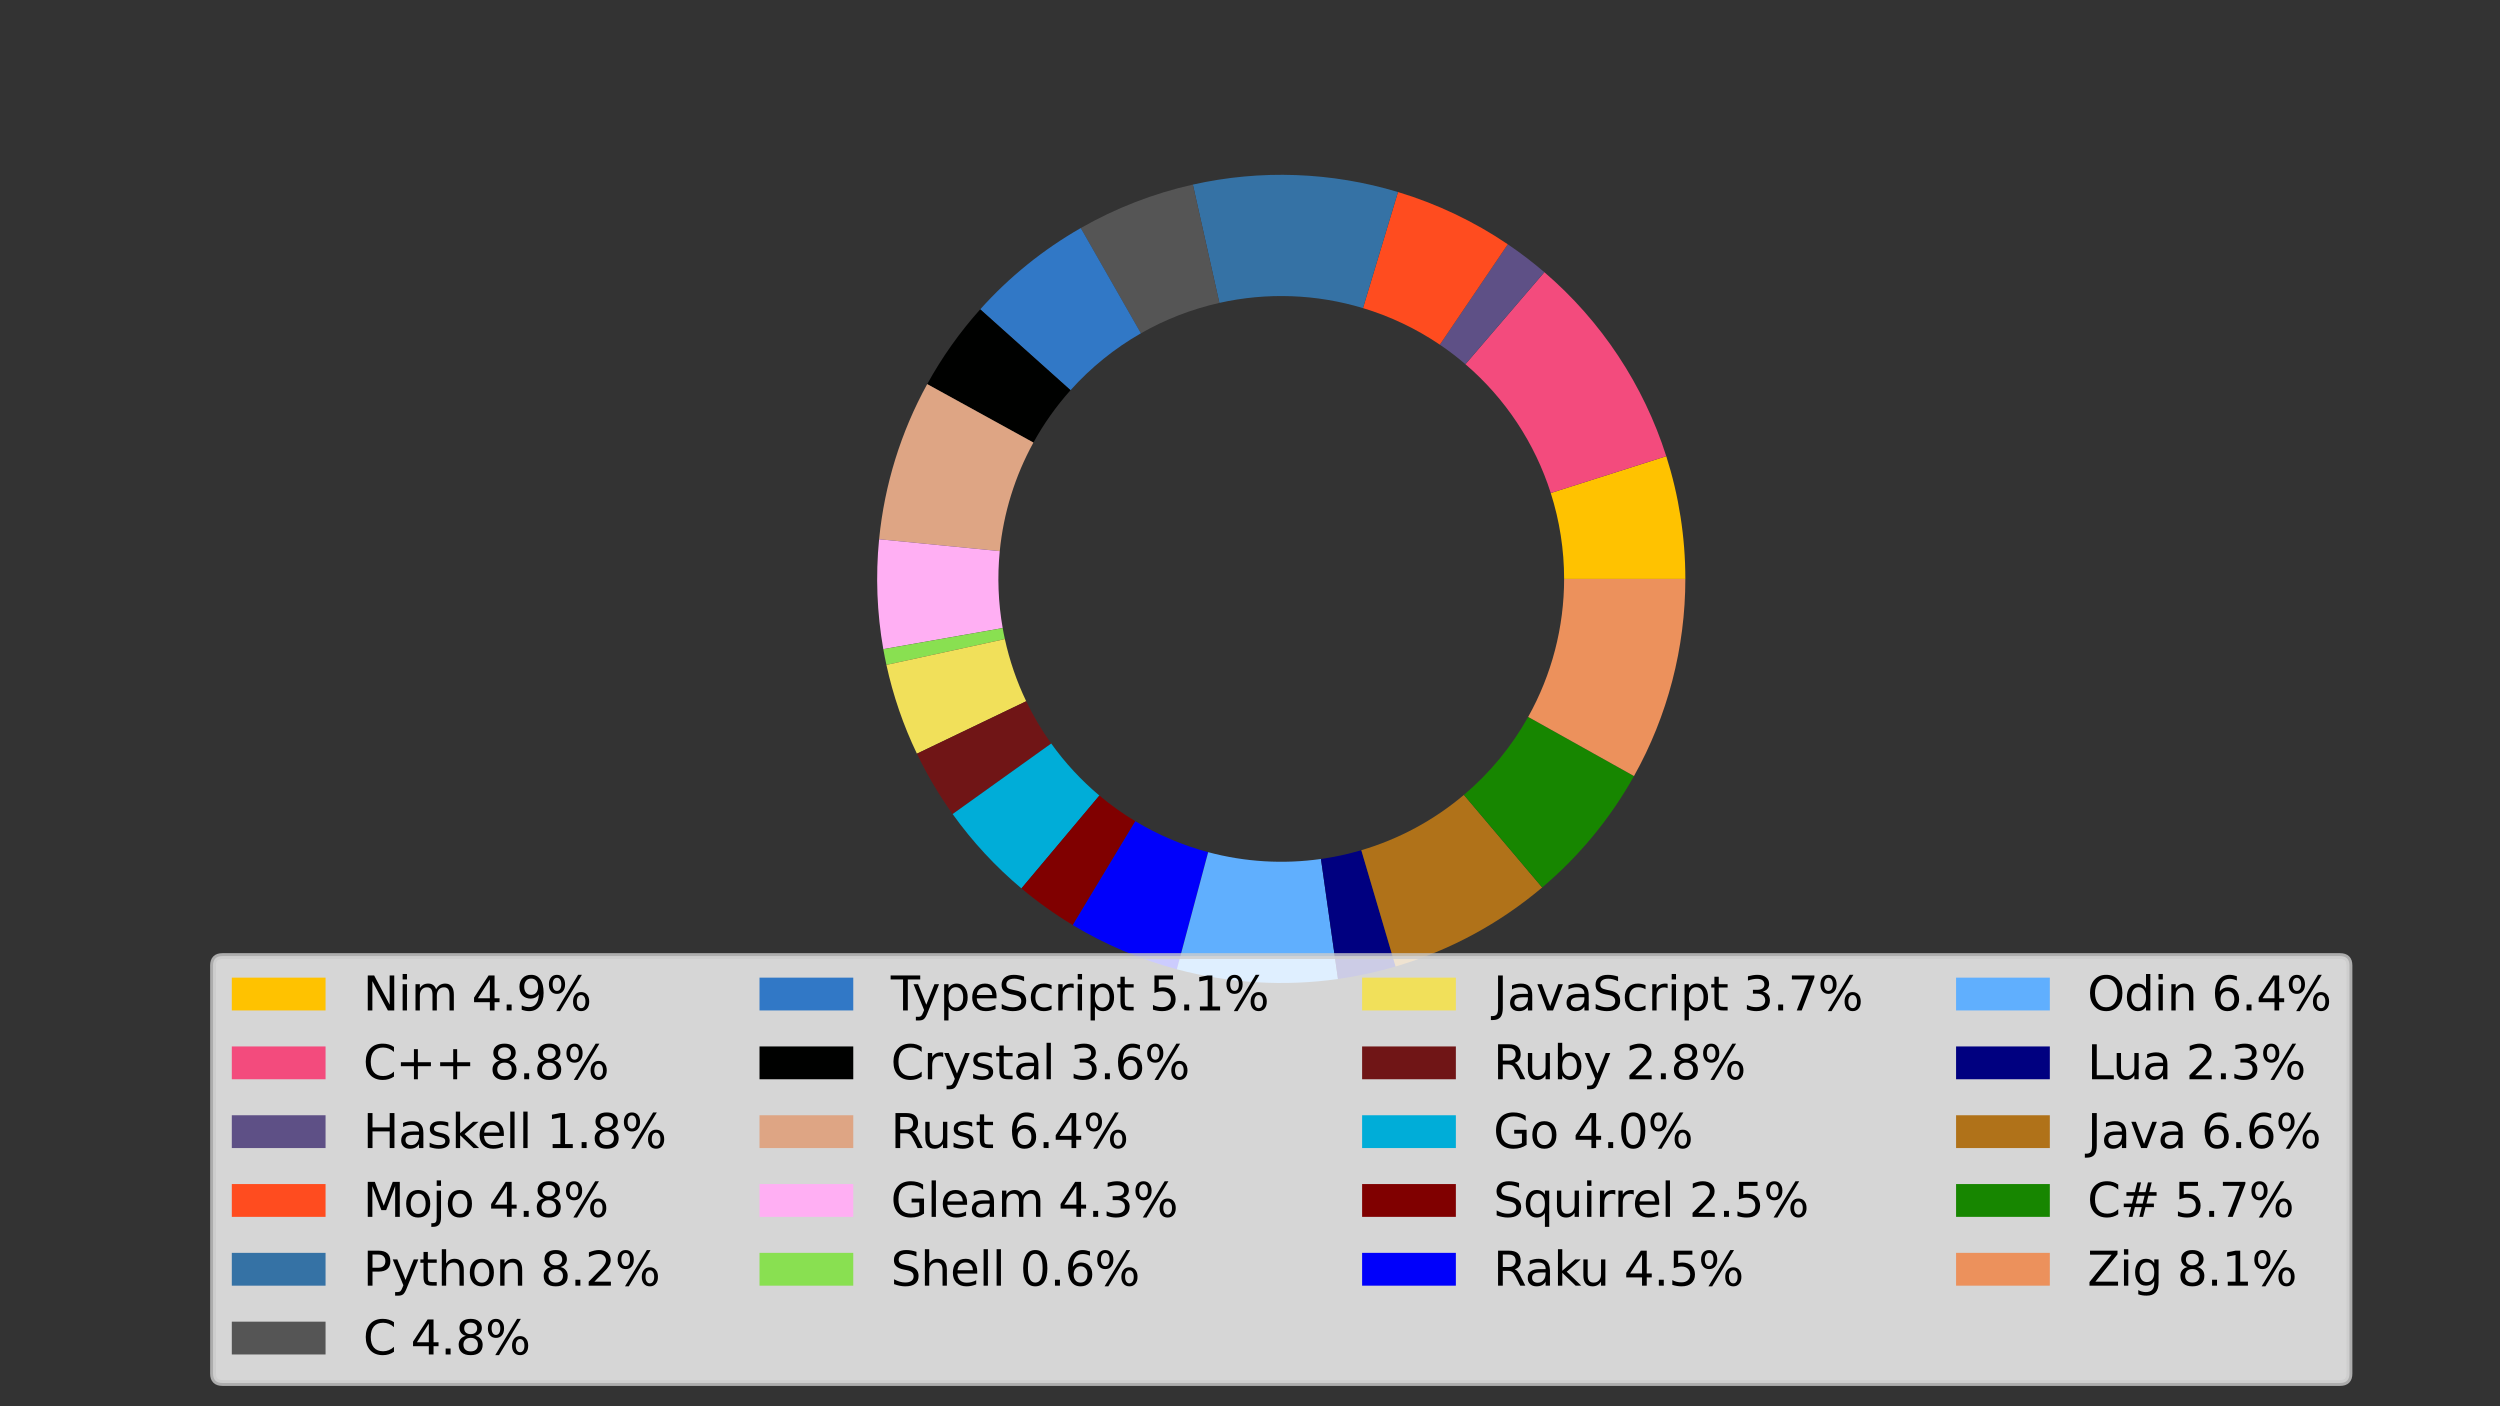 <?xml version="1.0" encoding="utf-8" standalone="no"?>
<!DOCTYPE svg PUBLIC "-//W3C//DTD SVG 1.1//EN"
  "http://www.w3.org/Graphics/SVG/1.1/DTD/svg11.dtd">
<svg xmlns:xlink="http://www.w3.org/1999/xlink" width="426.667pt" height="240pt" viewBox="0 0 426.667 240" xmlns="http://www.w3.org/2000/svg" version="1.1">
 <rect x="0" y="0" width="426.667" height="240" fill="#333333" stroke="none"/>
 <defs>
  <style type="text/css">*{stroke-linejoin: round; stroke-linecap: butt}</style>
 </defs>
 <g id="figure_1">
  <g id="patch_1">
   <path d="M 0 240 
L 426.667 240 
L 426.667 0 
L 0 0 
L 0 240 
z
" style="fill: none"/>
  </g>
  <g id="axes_1">
   <g id="patch_2">
    <path d="M 266.943 98.8 
C 266.943 96.316 266.751 93.836 266.369 91.382 
C 265.988 88.928 265.417 86.507 264.663 84.141 
L 284.376 77.858 
C 285.453 81.239 286.268 84.697 286.813 88.203 
C 287.358 91.709 287.632 95.252 287.632 98.8 
z
" clip-path="url(#p89ae1b35b5)" style="fill: #ffc200"/>
   </g>
   <g id="patch_3">
    <path d="M 264.663 84.141 
C 263.309 79.893 261.373 75.853 258.911 72.136 
C 256.448 68.419 253.483 65.062 250.099 62.159 
L 263.57 46.455 
C 268.404 50.602 272.64 55.399 276.158 60.709 
C 279.676 66.018 282.442 71.79 284.376 77.858 
z
" clip-path="url(#p89ae1b35b5)" style="fill: #f34b7d"/>
   </g>
   <g id="patch_4">
    <path d="M 250.099 62.159 
C 249.403 61.562 248.69 60.985 247.962 60.429 
C 247.233 59.872 246.489 59.337 245.73 58.823 
L 257.328 41.69 
C 258.412 42.424 259.476 43.189 260.517 43.984 
C 261.558 44.778 262.576 45.603 263.57 46.455 
z
" clip-path="url(#p89ae1b35b5)" style="fill: #5e5086"/>
   </g>
   <g id="patch_5">
    <path d="M 245.73 58.823 
C 243.716 57.46 241.603 56.251 239.408 55.207 
C 237.212 54.162 234.941 53.285 232.614 52.583 
L 238.591 32.775 
C 241.916 33.779 245.16 35.032 248.297 36.524 
C 251.433 38.016 254.452 39.743 257.328 41.69 
z
" clip-path="url(#p89ae1b35b5)" style="fill: #ff4c1f"/>
   </g>
   <g id="patch_6">
    <path d="M 232.614 52.583 
C 228.652 51.387 224.553 50.706 220.418 50.556 
C 216.283 50.406 212.146 50.788 208.108 51.693 
L 203.583 31.504 
C 209.351 30.211 215.262 29.665 221.169 29.88 
C 227.076 30.094 232.932 31.067 238.591 32.775 
z
" clip-path="url(#p89ae1b35b5)" style="fill: #3572a5"/>
   </g>
   <g id="patch_7">
    <path d="M 208.108 51.693 
C 205.762 52.219 203.459 52.919 201.217 53.788 
C 198.976 54.657 196.803 55.692 194.715 56.885 
L 184.45 38.921 
C 187.432 37.217 190.537 35.738 193.739 34.497 
C 196.941 33.256 200.232 32.255 203.583 31.504 
z
" clip-path="url(#p89ae1b35b5)" style="fill: #555555"/>
   </g>
   <g id="patch_8">
    <path d="M 194.715 56.885 
C 192.469 58.168 190.33 59.63 188.318 61.256 
C 186.306 62.883 184.429 64.668 182.703 66.595 
L 167.29 52.793 
C 169.755 50.04 172.438 47.489 175.312 45.166 
C 178.186 42.843 181.242 40.755 184.45 38.921 
z
" clip-path="url(#p89ae1b35b5)" style="fill: #3178c6"/>
   </g>
   <g id="patch_9">
    <path d="M 182.703 66.595 
C 181.483 67.958 180.341 69.389 179.283 70.881 
C 178.225 72.374 177.253 73.925 176.371 75.528 
L 158.244 65.554 
C 159.504 63.264 160.893 61.048 162.404 58.916 
C 163.915 56.784 165.546 54.74 167.29 52.793 
z
" clip-path="url(#p89ae1b35b5)" style="fill: #000100"/>
   </g>
   <g id="patch_10">
    <path d="M 176.371 75.528 
C 174.8 78.383 173.522 81.39 172.556 84.503 
C 171.591 87.616 170.944 90.818 170.624 94.062 
L 150.034 92.031 
C 150.491 87.398 151.416 82.822 152.795 78.375 
C 154.174 73.929 155.999 69.633 158.244 65.554 
z
" clip-path="url(#p89ae1b35b5)" style="fill: #dea584"/>
   </g>
   <g id="patch_11">
    <path d="M 170.624 94.062 
C 170.408 96.249 170.342 98.448 170.426 100.644 
C 170.51 102.84 170.744 105.027 171.126 107.192 
L 150.751 110.788 
C 150.205 107.696 149.871 104.571 149.751 101.434 
C 149.632 98.297 149.726 95.155 150.034 92.031 
z
" clip-path="url(#p89ae1b35b5)" style="fill: #ffaff3"/>
   </g>
   <g id="patch_12">
    <path d="M 171.126 107.192 
C 171.181 107.506 171.24 107.82 171.301 108.133 
C 171.363 108.446 171.428 108.758 171.496 109.07 
L 151.28 113.472 
C 151.183 113.026 151.09 112.58 151.002 112.132 
C 150.914 111.685 150.83 111.237 150.751 110.788 
z
" clip-path="url(#p89ae1b35b5)" style="fill: #89e051"/>
   </g>
   <g id="patch_13">
    <path d="M 171.496 109.07 
C 171.895 110.902 172.4 112.709 173.009 114.481 
C 173.618 116.254 174.329 117.99 175.14 119.68 
L 156.486 128.629 
C 155.328 126.215 154.311 123.735 153.441 121.202 
C 152.571 118.669 151.85 116.088 151.28 113.472 
z
" clip-path="url(#p89ae1b35b5)" style="fill: #f1e05a"/>
   </g>
   <g id="patch_14">
    <path d="M 175.14 119.68 
C 175.745 120.942 176.405 122.176 177.117 123.38 
C 177.829 124.584 178.593 125.756 179.407 126.893 
L 162.581 138.933 
C 161.419 137.308 160.327 135.634 159.31 133.914 
C 158.292 132.194 157.35 130.431 156.486 128.629 
z
" clip-path="url(#p89ae1b35b5)" style="fill: #701516"/>
   </g>
   <g id="patch_15">
    <path d="M 179.407 126.893 
C 180.584 128.539 181.864 130.108 183.238 131.593 
C 184.612 133.077 186.078 134.474 187.627 135.775 
L 174.325 151.621 
C 172.112 149.763 170.017 147.767 168.054 145.647 
C 166.091 143.526 164.263 141.284 162.581 138.933 
z
" clip-path="url(#p89ae1b35b5)" style="fill: #00add8"/>
   </g>
   <g id="patch_16">
    <path d="M 187.627 135.775 
C 188.591 136.583 189.585 137.354 190.609 138.085 
C 191.632 138.816 192.684 139.507 193.761 140.155 
L 183.087 157.879 
C 181.548 156.952 180.046 155.965 178.584 154.921 
C 177.122 153.877 175.701 152.776 174.325 151.621 
z
" clip-path="url(#p89ae1b35b5)" style="fill: #800000"/>
   </g>
   <g id="patch_17">
    <path d="M 193.761 140.155 
C 195.697 141.321 197.713 142.35 199.793 143.233 
C 201.873 144.117 204.013 144.854 206.196 145.437 
L 200.851 165.425 
C 197.732 164.591 194.676 163.539 191.704 162.276 
C 188.732 161.014 185.853 159.545 183.087 157.879 
z
" clip-path="url(#p89ae1b35b5)" style="fill: #0000fb"/>
   </g>
   <g id="patch_18">
    <path d="M 206.196 145.437 
C 209.324 146.274 212.529 146.793 215.761 146.988 
C 218.993 147.183 222.237 147.052 225.443 146.598 
L 228.348 167.083 
C 223.767 167.732 219.133 167.919 214.516 167.64 
C 209.898 167.362 205.32 166.62 200.851 165.425 
z
" clip-path="url(#p89ae1b35b5)" style="fill: #60affe"/>
   </g>
   <g id="patch_19">
    <path d="M 225.443 146.598 
C 226.607 146.433 227.764 146.225 228.913 145.976 
C 230.061 145.727 231.201 145.435 232.328 145.103 
L 238.183 164.947 
C 236.572 165.422 234.945 165.838 233.304 166.194 
C 231.663 166.551 230.01 166.847 228.348 167.083 
z
" clip-path="url(#p89ae1b35b5)" style="fill: #000080"/>
   </g>
   <g id="patch_20">
    <path d="M 232.328 145.103 
C 235.534 144.157 238.633 142.881 241.575 141.294 
C 244.517 139.708 247.286 137.821 249.839 135.663 
L 263.198 151.461 
C 259.552 154.544 255.596 157.241 251.392 159.506 
C 247.189 161.772 242.762 163.595 238.183 164.947 
z
" clip-path="url(#p89ae1b35b5)" style="fill: #b07219"/>
   </g>
   <g id="patch_21">
    <path d="M 249.839 135.663 
C 252.047 133.795 254.083 131.733 255.922 129.501 
C 257.762 127.27 259.396 124.877 260.807 122.352 
L 278.868 132.446 
C 276.852 136.053 274.516 139.471 271.889 142.659 
C 269.261 145.848 266.353 148.793 263.198 151.461 
z
" clip-path="url(#p89ae1b35b5)" style="fill: #178600"/>
   </g>
   <g id="patch_22">
    <path d="M 260.807 122.352 
C 262.811 118.768 264.349 114.943 265.384 110.969 
C 266.419 106.996 266.943 102.906 266.943 98.8 
L 287.632 98.8 
C 287.632 104.666 286.884 110.508 285.405 116.184 
C 283.926 121.861 281.73 127.326 278.868 132.446 
z
" clip-path="url(#p89ae1b35b5)" style="fill: #ec915c"/>
   </g>
  </g>
  <g id="axes_2">
   <g id="legend_1">
    <g id="patch_23">
     <path d="M 37.962 236.028 
L 399.372 236.028 
Q 400.972 236.028 400.972 234.428 
L 400.972 164.773 
Q 400.972 163.173 399.372 163.173 
L 37.962 163.173 
Q 36.362 163.173 36.362 164.773 
L 36.362 234.428 
Q 36.362 236.028 37.962 236.028 
z
" style="fill: #ffffff; opacity: 0.8; stroke: #cccccc; stroke-linejoin: miter"/>
    </g>
    <g id="patch_24">
     <path d="M 39.562 172.451 
L 55.562 172.451 
L 55.562 166.851 
L 39.562 166.851 
z
" style="fill: #ffc200"/>
    </g>
    <g id="text_1">
     <!-- Nim 4.9% -->
     <g transform="translate(61.962 172.451) scale(0.08 -0.08)">
      <defs>
       <path id="DejaVuSans-4e" d="M 628 4666 
L 1478 4666 
L 3547 763 
L 3547 4666 
L 4159 4666 
L 4159 0 
L 3309 0 
L 1241 3903 
L 1241 0 
L 628 0 
L 628 4666 
z
" transform="scale(0.016)"/>
       <path id="DejaVuSans-69" d="M 603 3500 
L 1178 3500 
L 1178 0 
L 603 0 
L 603 3500 
z
M 603 4863 
L 1178 4863 
L 1178 4134 
L 603 4134 
L 603 4863 
z
" transform="scale(0.016)"/>
       <path id="DejaVuSans-6d" d="M 3328 2828 
Q 3544 3216 3844 3400 
Q 4144 3584 4550 3584 
Q 5097 3584 5394 3201 
Q 5691 2819 5691 2113 
L 5691 0 
L 5113 0 
L 5113 2094 
Q 5113 2597 4934 2840 
Q 4756 3084 4391 3084 
Q 3944 3084 3684 2787 
Q 3425 2491 3425 1978 
L 3425 0 
L 2847 0 
L 2847 2094 
Q 2847 2600 2669 2842 
Q 2491 3084 2119 3084 
Q 1678 3084 1418 2786 
Q 1159 2488 1159 1978 
L 1159 0 
L 581 0 
L 581 3500 
L 1159 3500 
L 1159 2956 
Q 1356 3278 1631 3431 
Q 1906 3584 2284 3584 
Q 2666 3584 2933 3390 
Q 3200 3197 3328 2828 
z
" transform="scale(0.016)"/>
       <path id="DejaVuSans-20" transform="scale(0.016)"/>
       <path id="DejaVuSans-34" d="M 2419 4116 
L 825 1625 
L 2419 1625 
L 2419 4116 
z
M 2253 4666 
L 3047 4666 
L 3047 1625 
L 3713 1625 
L 3713 1100 
L 3047 1100 
L 3047 0 
L 2419 0 
L 2419 1100 
L 313 1100 
L 313 1709 
L 2253 4666 
z
" transform="scale(0.016)"/>
       <path id="DejaVuSans-2e" d="M 684 794 
L 1344 794 
L 1344 0 
L 684 0 
L 684 794 
z
" transform="scale(0.016)"/>
       <path id="DejaVuSans-39" d="M 703 97 
L 703 672 
Q 941 559 1184 500 
Q 1428 441 1663 441 
Q 2288 441 2617 861 
Q 2947 1281 2994 2138 
Q 2813 1869 2534 1725 
Q 2256 1581 1919 1581 
Q 1219 1581 811 2004 
Q 403 2428 403 3163 
Q 403 3881 828 4315 
Q 1253 4750 1959 4750 
Q 2769 4750 3195 4129 
Q 3622 3509 3622 2328 
Q 3622 1225 3098 567 
Q 2575 -91 1691 -91 
Q 1453 -91 1209 -44 
Q 966 3 703 97 
z
M 1959 2075 
Q 2384 2075 2632 2365 
Q 2881 2656 2881 3163 
Q 2881 3666 2632 3958 
Q 2384 4250 1959 4250 
Q 1534 4250 1286 3958 
Q 1038 3666 1038 3163 
Q 1038 2656 1286 2365 
Q 1534 2075 1959 2075 
z
" transform="scale(0.016)"/>
       <path id="DejaVuSans-25" d="M 4653 2053 
Q 4381 2053 4226 1822 
Q 4072 1591 4072 1178 
Q 4072 772 4226 539 
Q 4381 306 4653 306 
Q 4919 306 5073 539 
Q 5228 772 5228 1178 
Q 5228 1588 5073 1820 
Q 4919 2053 4653 2053 
z
M 4653 2450 
Q 5147 2450 5437 2106 
Q 5728 1763 5728 1178 
Q 5728 594 5436 251 
Q 5144 -91 4653 -91 
Q 4153 -91 3862 251 
Q 3572 594 3572 1178 
Q 3572 1766 3864 2108 
Q 4156 2450 4653 2450 
z
M 1428 4353 
Q 1159 4353 1004 4120 
Q 850 3888 850 3481 
Q 850 3069 1003 2837 
Q 1156 2606 1428 2606 
Q 1700 2606 1854 2837 
Q 2009 3069 2009 3481 
Q 2009 3884 1853 4118 
Q 1697 4353 1428 4353 
z
M 4250 4750 
L 4750 4750 
L 1831 -91 
L 1331 -91 
L 4250 4750 
z
M 1428 4750 
Q 1922 4750 2215 4408 
Q 2509 4066 2509 3481 
Q 2509 2891 2217 2550 
Q 1925 2209 1428 2209 
Q 931 2209 642 2551 
Q 353 2894 353 3481 
Q 353 4063 643 4406 
Q 934 4750 1428 4750 
z
" transform="scale(0.016)"/>
      </defs>
      <use xlink:href="#DejaVuSans-4e"/>
      <use xlink:href="#DejaVuSans-69" transform="translate(74.805 0)"/>
      <use xlink:href="#DejaVuSans-6d" transform="translate(102.588 0)"/>
      <use xlink:href="#DejaVuSans-20" transform="translate(200 0)"/>
      <use xlink:href="#DejaVuSans-34" transform="translate(231.787 0)"/>
      <use xlink:href="#DejaVuSans-2e" transform="translate(295.41 0)"/>
      <use xlink:href="#DejaVuSans-39" transform="translate(327.197 0)"/>
      <use xlink:href="#DejaVuSans-25" transform="translate(390.82 0)"/>
     </g>
    </g>
    <g id="patch_25">
     <path d="M 39.562 184.194 
L 55.562 184.194 
L 55.562 178.594 
L 39.562 178.594 
z
" style="fill: #f34b7d"/>
    </g>
    <g id="text_2">
     <!-- C++ 8.8% -->
     <g transform="translate(61.962 184.194) scale(0.08 -0.08)">
      <defs>
       <path id="DejaVuSans-43" d="M 4122 4306 
L 4122 3641 
Q 3803 3938 3442 4084 
Q 3081 4231 2675 4231 
Q 1875 4231 1450 3742 
Q 1025 3253 1025 2328 
Q 1025 1406 1450 917 
Q 1875 428 2675 428 
Q 3081 428 3442 575 
Q 3803 722 4122 1019 
L 4122 359 
Q 3791 134 3420 21 
Q 3050 -91 2638 -91 
Q 1578 -91 968 557 
Q 359 1206 359 2328 
Q 359 3453 968 4101 
Q 1578 4750 2638 4750 
Q 3056 4750 3426 4639 
Q 3797 4528 4122 4306 
z
" transform="scale(0.016)"/>
       <path id="DejaVuSans-2b" d="M 2944 4013 
L 2944 2272 
L 4684 2272 
L 4684 1741 
L 2944 1741 
L 2944 0 
L 2419 0 
L 2419 1741 
L 678 1741 
L 678 2272 
L 2419 2272 
L 2419 4013 
L 2944 4013 
z
" transform="scale(0.016)"/>
       <path id="DejaVuSans-38" d="M 2034 2216 
Q 1584 2216 1326 1975 
Q 1069 1734 1069 1313 
Q 1069 891 1326 650 
Q 1584 409 2034 409 
Q 2484 409 2743 651 
Q 3003 894 3003 1313 
Q 3003 1734 2745 1975 
Q 2488 2216 2034 2216 
z
M 1403 2484 
Q 997 2584 770 2862 
Q 544 3141 544 3541 
Q 544 4100 942 4425 
Q 1341 4750 2034 4750 
Q 2731 4750 3128 4425 
Q 3525 4100 3525 3541 
Q 3525 3141 3298 2862 
Q 3072 2584 2669 2484 
Q 3125 2378 3379 2068 
Q 3634 1759 3634 1313 
Q 3634 634 3220 271 
Q 2806 -91 2034 -91 
Q 1263 -91 848 271 
Q 434 634 434 1313 
Q 434 1759 690 2068 
Q 947 2378 1403 2484 
z
M 1172 3481 
Q 1172 3119 1398 2916 
Q 1625 2713 2034 2713 
Q 2441 2713 2670 2916 
Q 2900 3119 2900 3481 
Q 2900 3844 2670 4047 
Q 2441 4250 2034 4250 
Q 1625 4250 1398 4047 
Q 1172 3844 1172 3481 
z
" transform="scale(0.016)"/>
      </defs>
      <use xlink:href="#DejaVuSans-43"/>
      <use xlink:href="#DejaVuSans-2b" transform="translate(69.824 0)"/>
      <use xlink:href="#DejaVuSans-2b" transform="translate(153.613 0)"/>
      <use xlink:href="#DejaVuSans-20" transform="translate(237.402 0)"/>
      <use xlink:href="#DejaVuSans-38" transform="translate(269.189 0)"/>
      <use xlink:href="#DejaVuSans-2e" transform="translate(332.812 0)"/>
      <use xlink:href="#DejaVuSans-38" transform="translate(364.6 0)"/>
      <use xlink:href="#DejaVuSans-25" transform="translate(428.223 0)"/>
     </g>
    </g>
    <g id="patch_26">
     <path d="M 39.562 195.936 
L 55.562 195.936 
L 55.562 190.336 
L 39.562 190.336 
z
" style="fill: #5e5086"/>
    </g>
    <g id="text_3">
     <!-- Haskell 1.8% -->
     <g transform="translate(61.962 195.936) scale(0.08 -0.08)">
      <defs>
       <path id="DejaVuSans-48" d="M 628 4666 
L 1259 4666 
L 1259 2753 
L 3553 2753 
L 3553 4666 
L 4184 4666 
L 4184 0 
L 3553 0 
L 3553 2222 
L 1259 2222 
L 1259 0 
L 628 0 
L 628 4666 
z
" transform="scale(0.016)"/>
       <path id="DejaVuSans-61" d="M 2194 1759 
Q 1497 1759 1228 1600 
Q 959 1441 959 1056 
Q 959 750 1161 570 
Q 1363 391 1709 391 
Q 2188 391 2477 730 
Q 2766 1069 2766 1631 
L 2766 1759 
L 2194 1759 
z
M 3341 1997 
L 3341 0 
L 2766 0 
L 2766 531 
Q 2569 213 2275 61 
Q 1981 -91 1556 -91 
Q 1019 -91 701 211 
Q 384 513 384 1019 
Q 384 1609 779 1909 
Q 1175 2209 1959 2209 
L 2766 2209 
L 2766 2266 
Q 2766 2663 2505 2880 
Q 2244 3097 1772 3097 
Q 1472 3097 1187 3025 
Q 903 2953 641 2809 
L 641 3341 
Q 956 3463 1253 3523 
Q 1550 3584 1831 3584 
Q 2591 3584 2966 3190 
Q 3341 2797 3341 1997 
z
" transform="scale(0.016)"/>
       <path id="DejaVuSans-73" d="M 2834 3397 
L 2834 2853 
Q 2591 2978 2328 3040 
Q 2066 3103 1784 3103 
Q 1356 3103 1142 2972 
Q 928 2841 928 2578 
Q 928 2378 1081 2264 
Q 1234 2150 1697 2047 
L 1894 2003 
Q 2506 1872 2764 1633 
Q 3022 1394 3022 966 
Q 3022 478 2636 193 
Q 2250 -91 1575 -91 
Q 1294 -91 989 -36 
Q 684 19 347 128 
L 347 722 
Q 666 556 975 473 
Q 1284 391 1588 391 
Q 1994 391 2212 530 
Q 2431 669 2431 922 
Q 2431 1156 2273 1281 
Q 2116 1406 1581 1522 
L 1381 1569 
Q 847 1681 609 1914 
Q 372 2147 372 2553 
Q 372 3047 722 3315 
Q 1072 3584 1716 3584 
Q 2034 3584 2315 3537 
Q 2597 3491 2834 3397 
z
" transform="scale(0.016)"/>
       <path id="DejaVuSans-6b" d="M 581 4863 
L 1159 4863 
L 1159 1991 
L 2875 3500 
L 3609 3500 
L 1753 1863 
L 3688 0 
L 2938 0 
L 1159 1709 
L 1159 0 
L 581 0 
L 581 4863 
z
" transform="scale(0.016)"/>
       <path id="DejaVuSans-65" d="M 3597 1894 
L 3597 1613 
L 953 1613 
Q 991 1019 1311 708 
Q 1631 397 2203 397 
Q 2534 397 2845 478 
Q 3156 559 3463 722 
L 3463 178 
Q 3153 47 2828 -22 
Q 2503 -91 2169 -91 
Q 1331 -91 842 396 
Q 353 884 353 1716 
Q 353 2575 817 3079 
Q 1281 3584 2069 3584 
Q 2775 3584 3186 3129 
Q 3597 2675 3597 1894 
z
M 3022 2063 
Q 3016 2534 2758 2815 
Q 2500 3097 2075 3097 
Q 1594 3097 1305 2825 
Q 1016 2553 972 2059 
L 3022 2063 
z
" transform="scale(0.016)"/>
       <path id="DejaVuSans-6c" d="M 603 4863 
L 1178 4863 
L 1178 0 
L 603 0 
L 603 4863 
z
" transform="scale(0.016)"/>
       <path id="DejaVuSans-31" d="M 794 531 
L 1825 531 
L 1825 4091 
L 703 3866 
L 703 4441 
L 1819 4666 
L 2450 4666 
L 2450 531 
L 3481 531 
L 3481 0 
L 794 0 
L 794 531 
z
" transform="scale(0.016)"/>
      </defs>
      <use xlink:href="#DejaVuSans-48"/>
      <use xlink:href="#DejaVuSans-61" transform="translate(75.195 0)"/>
      <use xlink:href="#DejaVuSans-73" transform="translate(136.475 0)"/>
      <use xlink:href="#DejaVuSans-6b" transform="translate(188.574 0)"/>
      <use xlink:href="#DejaVuSans-65" transform="translate(242.859 0)"/>
      <use xlink:href="#DejaVuSans-6c" transform="translate(304.383 0)"/>
      <use xlink:href="#DejaVuSans-6c" transform="translate(332.166 0)"/>
      <use xlink:href="#DejaVuSans-20" transform="translate(359.949 0)"/>
      <use xlink:href="#DejaVuSans-31" transform="translate(391.736 0)"/>
      <use xlink:href="#DejaVuSans-2e" transform="translate(455.359 0)"/>
      <use xlink:href="#DejaVuSans-38" transform="translate(487.146 0)"/>
      <use xlink:href="#DejaVuSans-25" transform="translate(550.77 0)"/>
     </g>
    </g>
    <g id="patch_27">
     <path d="M 39.562 207.679 
L 55.562 207.679 
L 55.562 202.079 
L 39.562 202.079 
z
" style="fill: #ff4c1f"/>
    </g>
    <g id="text_4">
     <!-- Mojo 4.8% -->
     <g transform="translate(61.962 207.679) scale(0.08 -0.08)">
      <defs>
       <path id="DejaVuSans-4d" d="M 628 4666 
L 1569 4666 
L 2759 1491 
L 3956 4666 
L 4897 4666 
L 4897 0 
L 4281 0 
L 4281 4097 
L 3078 897 
L 2444 897 
L 1241 4097 
L 1241 0 
L 628 0 
L 628 4666 
z
" transform="scale(0.016)"/>
       <path id="DejaVuSans-6f" d="M 1959 3097 
Q 1497 3097 1228 2736 
Q 959 2375 959 1747 
Q 959 1119 1226 758 
Q 1494 397 1959 397 
Q 2419 397 2687 759 
Q 2956 1122 2956 1747 
Q 2956 2369 2687 2733 
Q 2419 3097 1959 3097 
z
M 1959 3584 
Q 2709 3584 3137 3096 
Q 3566 2609 3566 1747 
Q 3566 888 3137 398 
Q 2709 -91 1959 -91 
Q 1206 -91 779 398 
Q 353 888 353 1747 
Q 353 2609 779 3096 
Q 1206 3584 1959 3584 
z
" transform="scale(0.016)"/>
       <path id="DejaVuSans-6a" d="M 603 3500 
L 1178 3500 
L 1178 -63 
Q 1178 -731 923 -1031 
Q 669 -1331 103 -1331 
L -116 -1331 
L -116 -844 
L 38 -844 
Q 366 -844 484 -692 
Q 603 -541 603 -63 
L 603 3500 
z
M 603 4863 
L 1178 4863 
L 1178 4134 
L 603 4134 
L 603 4863 
z
" transform="scale(0.016)"/>
      </defs>
      <use xlink:href="#DejaVuSans-4d"/>
      <use xlink:href="#DejaVuSans-6f" transform="translate(86.279 0)"/>
      <use xlink:href="#DejaVuSans-6a" transform="translate(147.461 0)"/>
      <use xlink:href="#DejaVuSans-6f" transform="translate(175.244 0)"/>
      <use xlink:href="#DejaVuSans-20" transform="translate(236.426 0)"/>
      <use xlink:href="#DejaVuSans-34" transform="translate(268.213 0)"/>
      <use xlink:href="#DejaVuSans-2e" transform="translate(331.836 0)"/>
      <use xlink:href="#DejaVuSans-38" transform="translate(363.623 0)"/>
      <use xlink:href="#DejaVuSans-25" transform="translate(427.246 0)"/>
     </g>
    </g>
    <g id="patch_28">
     <path d="M 39.562 219.421 
L 55.562 219.421 
L 55.562 213.821 
L 39.562 213.821 
z
" style="fill: #3572a5"/>
    </g>
    <g id="text_5">
     <!-- Python 8.2% -->
     <g transform="translate(61.962 219.421) scale(0.08 -0.08)">
      <defs>
       <path id="DejaVuSans-50" d="M 1259 4147 
L 1259 2394 
L 2053 2394 
Q 2494 2394 2734 2622 
Q 2975 2850 2975 3272 
Q 2975 3691 2734 3919 
Q 2494 4147 2053 4147 
L 1259 4147 
z
M 628 4666 
L 2053 4666 
Q 2838 4666 3239 4311 
Q 3641 3956 3641 3272 
Q 3641 2581 3239 2228 
Q 2838 1875 2053 1875 
L 1259 1875 
L 1259 0 
L 628 0 
L 628 4666 
z
" transform="scale(0.016)"/>
       <path id="DejaVuSans-79" d="M 2059 -325 
Q 1816 -950 1584 -1140 
Q 1353 -1331 966 -1331 
L 506 -1331 
L 506 -850 
L 844 -850 
Q 1081 -850 1212 -737 
Q 1344 -625 1503 -206 
L 1606 56 
L 191 3500 
L 800 3500 
L 1894 763 
L 2988 3500 
L 3597 3500 
L 2059 -325 
z
" transform="scale(0.016)"/>
       <path id="DejaVuSans-74" d="M 1172 4494 
L 1172 3500 
L 2356 3500 
L 2356 3053 
L 1172 3053 
L 1172 1153 
Q 1172 725 1289 603 
Q 1406 481 1766 481 
L 2356 481 
L 2356 0 
L 1766 0 
Q 1100 0 847 248 
Q 594 497 594 1153 
L 594 3053 
L 172 3053 
L 172 3500 
L 594 3500 
L 594 4494 
L 1172 4494 
z
" transform="scale(0.016)"/>
       <path id="DejaVuSans-68" d="M 3513 2113 
L 3513 0 
L 2938 0 
L 2938 2094 
Q 2938 2591 2744 2837 
Q 2550 3084 2163 3084 
Q 1697 3084 1428 2787 
Q 1159 2491 1159 1978 
L 1159 0 
L 581 0 
L 581 4863 
L 1159 4863 
L 1159 2956 
Q 1366 3272 1645 3428 
Q 1925 3584 2291 3584 
Q 2894 3584 3203 3211 
Q 3513 2838 3513 2113 
z
" transform="scale(0.016)"/>
       <path id="DejaVuSans-6e" d="M 3513 2113 
L 3513 0 
L 2938 0 
L 2938 2094 
Q 2938 2591 2744 2837 
Q 2550 3084 2163 3084 
Q 1697 3084 1428 2787 
Q 1159 2491 1159 1978 
L 1159 0 
L 581 0 
L 581 3500 
L 1159 3500 
L 1159 2956 
Q 1366 3272 1645 3428 
Q 1925 3584 2291 3584 
Q 2894 3584 3203 3211 
Q 3513 2838 3513 2113 
z
" transform="scale(0.016)"/>
       <path id="DejaVuSans-32" d="M 1228 531 
L 3431 531 
L 3431 0 
L 469 0 
L 469 531 
Q 828 903 1448 1529 
Q 2069 2156 2228 2338 
Q 2531 2678 2651 2914 
Q 2772 3150 2772 3378 
Q 2772 3750 2511 3984 
Q 2250 4219 1831 4219 
Q 1534 4219 1204 4116 
Q 875 4013 500 3803 
L 500 4441 
Q 881 4594 1212 4672 
Q 1544 4750 1819 4750 
Q 2544 4750 2975 4387 
Q 3406 4025 3406 3419 
Q 3406 3131 3298 2873 
Q 3191 2616 2906 2266 
Q 2828 2175 2409 1742 
Q 1991 1309 1228 531 
z
" transform="scale(0.016)"/>
      </defs>
      <use xlink:href="#DejaVuSans-50"/>
      <use xlink:href="#DejaVuSans-79" transform="translate(60.303 0)"/>
      <use xlink:href="#DejaVuSans-74" transform="translate(119.482 0)"/>
      <use xlink:href="#DejaVuSans-68" transform="translate(158.691 0)"/>
      <use xlink:href="#DejaVuSans-6f" transform="translate(222.07 0)"/>
      <use xlink:href="#DejaVuSans-6e" transform="translate(283.252 0)"/>
      <use xlink:href="#DejaVuSans-20" transform="translate(346.631 0)"/>
      <use xlink:href="#DejaVuSans-38" transform="translate(378.418 0)"/>
      <use xlink:href="#DejaVuSans-2e" transform="translate(442.041 0)"/>
      <use xlink:href="#DejaVuSans-32" transform="translate(473.828 0)"/>
      <use xlink:href="#DejaVuSans-25" transform="translate(537.451 0)"/>
     </g>
    </g>
    <g id="patch_29">
     <path d="M 39.562 231.164 
L 55.562 231.164 
L 55.562 225.564 
L 39.562 225.564 
z
" style="fill: #555555"/>
    </g>
    <g id="text_6">
     <!-- C 4.8% -->
     <g transform="translate(61.962 231.164) scale(0.08 -0.08)">
      <use xlink:href="#DejaVuSans-43"/>
      <use xlink:href="#DejaVuSans-20" transform="translate(69.824 0)"/>
      <use xlink:href="#DejaVuSans-34" transform="translate(101.611 0)"/>
      <use xlink:href="#DejaVuSans-2e" transform="translate(165.234 0)"/>
      <use xlink:href="#DejaVuSans-38" transform="translate(197.021 0)"/>
      <use xlink:href="#DejaVuSans-25" transform="translate(260.645 0)"/>
     </g>
    </g>
    <g id="patch_30">
     <path d="M 129.624 172.451 
L 145.624 172.451 
L 145.624 166.851 
L 129.624 166.851 
z
" style="fill: #3178c6"/>
    </g>
    <g id="text_7">
     <!-- TypeScript 5.1% -->
     <g transform="translate(152.024 172.451) scale(0.08 -0.08)">
      <defs>
       <path id="DejaVuSans-54" d="M -19 4666 
L 3928 4666 
L 3928 4134 
L 2272 4134 
L 2272 0 
L 1638 0 
L 1638 4134 
L -19 4134 
L -19 4666 
z
" transform="scale(0.016)"/>
       <path id="DejaVuSans-70" d="M 1159 525 
L 1159 -1331 
L 581 -1331 
L 581 3500 
L 1159 3500 
L 1159 2969 
Q 1341 3281 1617 3432 
Q 1894 3584 2278 3584 
Q 2916 3584 3314 3078 
Q 3713 2572 3713 1747 
Q 3713 922 3314 415 
Q 2916 -91 2278 -91 
Q 1894 -91 1617 61 
Q 1341 213 1159 525 
z
M 3116 1747 
Q 3116 2381 2855 2742 
Q 2594 3103 2138 3103 
Q 1681 3103 1420 2742 
Q 1159 2381 1159 1747 
Q 1159 1113 1420 752 
Q 1681 391 2138 391 
Q 2594 391 2855 752 
Q 3116 1113 3116 1747 
z
" transform="scale(0.016)"/>
       <path id="DejaVuSans-53" d="M 3425 4513 
L 3425 3897 
Q 3066 4069 2747 4153 
Q 2428 4238 2131 4238 
Q 1616 4238 1336 4038 
Q 1056 3838 1056 3469 
Q 1056 3159 1242 3001 
Q 1428 2844 1947 2747 
L 2328 2669 
Q 3034 2534 3370 2195 
Q 3706 1856 3706 1288 
Q 3706 609 3251 259 
Q 2797 -91 1919 -91 
Q 1588 -91 1214 -16 
Q 841 59 441 206 
L 441 856 
Q 825 641 1194 531 
Q 1563 422 1919 422 
Q 2459 422 2753 634 
Q 3047 847 3047 1241 
Q 3047 1584 2836 1778 
Q 2625 1972 2144 2069 
L 1759 2144 
Q 1053 2284 737 2584 
Q 422 2884 422 3419 
Q 422 4038 858 4394 
Q 1294 4750 2059 4750 
Q 2388 4750 2728 4690 
Q 3069 4631 3425 4513 
z
" transform="scale(0.016)"/>
       <path id="DejaVuSans-63" d="M 3122 3366 
L 3122 2828 
Q 2878 2963 2633 3030 
Q 2388 3097 2138 3097 
Q 1578 3097 1268 2742 
Q 959 2388 959 1747 
Q 959 1106 1268 751 
Q 1578 397 2138 397 
Q 2388 397 2633 464 
Q 2878 531 3122 666 
L 3122 134 
Q 2881 22 2623 -34 
Q 2366 -91 2075 -91 
Q 1284 -91 818 406 
Q 353 903 353 1747 
Q 353 2603 823 3093 
Q 1294 3584 2113 3584 
Q 2378 3584 2631 3529 
Q 2884 3475 3122 3366 
z
" transform="scale(0.016)"/>
       <path id="DejaVuSans-72" d="M 2631 2963 
Q 2534 3019 2420 3045 
Q 2306 3072 2169 3072 
Q 1681 3072 1420 2755 
Q 1159 2438 1159 1844 
L 1159 0 
L 581 0 
L 581 3500 
L 1159 3500 
L 1159 2956 
Q 1341 3275 1631 3429 
Q 1922 3584 2338 3584 
Q 2397 3584 2469 3576 
Q 2541 3569 2628 3553 
L 2631 2963 
z
" transform="scale(0.016)"/>
       <path id="DejaVuSans-35" d="M 691 4666 
L 3169 4666 
L 3169 4134 
L 1269 4134 
L 1269 2991 
Q 1406 3038 1543 3061 
Q 1681 3084 1819 3084 
Q 2600 3084 3056 2656 
Q 3513 2228 3513 1497 
Q 3513 744 3044 326 
Q 2575 -91 1722 -91 
Q 1428 -91 1123 -41 
Q 819 9 494 109 
L 494 744 
Q 775 591 1075 516 
Q 1375 441 1709 441 
Q 2250 441 2565 725 
Q 2881 1009 2881 1497 
Q 2881 1984 2565 2268 
Q 2250 2553 1709 2553 
Q 1456 2553 1204 2497 
Q 953 2441 691 2322 
L 691 4666 
z
" transform="scale(0.016)"/>
      </defs>
      <use xlink:href="#DejaVuSans-54"/>
      <use xlink:href="#DejaVuSans-79" transform="translate(45.459 0)"/>
      <use xlink:href="#DejaVuSans-70" transform="translate(104.639 0)"/>
      <use xlink:href="#DejaVuSans-65" transform="translate(168.115 0)"/>
      <use xlink:href="#DejaVuSans-53" transform="translate(229.639 0)"/>
      <use xlink:href="#DejaVuSans-63" transform="translate(293.115 0)"/>
      <use xlink:href="#DejaVuSans-72" transform="translate(348.096 0)"/>
      <use xlink:href="#DejaVuSans-69" transform="translate(389.209 0)"/>
      <use xlink:href="#DejaVuSans-70" transform="translate(416.992 0)"/>
      <use xlink:href="#DejaVuSans-74" transform="translate(480.469 0)"/>
      <use xlink:href="#DejaVuSans-20" transform="translate(519.678 0)"/>
      <use xlink:href="#DejaVuSans-35" transform="translate(551.465 0)"/>
      <use xlink:href="#DejaVuSans-2e" transform="translate(615.088 0)"/>
      <use xlink:href="#DejaVuSans-31" transform="translate(646.875 0)"/>
      <use xlink:href="#DejaVuSans-25" transform="translate(710.498 0)"/>
     </g>
    </g>
    <g id="patch_31">
     <path d="M 129.624 184.194 
L 145.624 184.194 
L 145.624 178.594 
L 129.624 178.594 
z
" style="fill: #000100"/>
    </g>
    <g id="text_8">
     <!-- Crystal 3.6% -->
     <g transform="translate(152.024 184.194) scale(0.08 -0.08)">
      <defs>
       <path id="DejaVuSans-33" d="M 2597 2516 
Q 3050 2419 3304 2112 
Q 3559 1806 3559 1356 
Q 3559 666 3084 287 
Q 2609 -91 1734 -91 
Q 1441 -91 1130 -33 
Q 819 25 488 141 
L 488 750 
Q 750 597 1062 519 
Q 1375 441 1716 441 
Q 2309 441 2620 675 
Q 2931 909 2931 1356 
Q 2931 1769 2642 2001 
Q 2353 2234 1838 2234 
L 1294 2234 
L 1294 2753 
L 1863 2753 
Q 2328 2753 2575 2939 
Q 2822 3125 2822 3475 
Q 2822 3834 2567 4026 
Q 2313 4219 1838 4219 
Q 1578 4219 1281 4162 
Q 984 4106 628 3988 
L 628 4550 
Q 988 4650 1302 4700 
Q 1616 4750 1894 4750 
Q 2613 4750 3031 4423 
Q 3450 4097 3450 3541 
Q 3450 3153 3228 2886 
Q 3006 2619 2597 2516 
z
" transform="scale(0.016)"/>
       <path id="DejaVuSans-36" d="M 2113 2584 
Q 1688 2584 1439 2293 
Q 1191 2003 1191 1497 
Q 1191 994 1439 701 
Q 1688 409 2113 409 
Q 2538 409 2786 701 
Q 3034 994 3034 1497 
Q 3034 2003 2786 2293 
Q 2538 2584 2113 2584 
z
M 3366 4563 
L 3366 3988 
Q 3128 4100 2886 4159 
Q 2644 4219 2406 4219 
Q 1781 4219 1451 3797 
Q 1122 3375 1075 2522 
Q 1259 2794 1537 2939 
Q 1816 3084 2150 3084 
Q 2853 3084 3261 2657 
Q 3669 2231 3669 1497 
Q 3669 778 3244 343 
Q 2819 -91 2113 -91 
Q 1303 -91 875 529 
Q 447 1150 447 2328 
Q 447 3434 972 4092 
Q 1497 4750 2381 4750 
Q 2619 4750 2861 4703 
Q 3103 4656 3366 4563 
z
" transform="scale(0.016)"/>
      </defs>
      <use xlink:href="#DejaVuSans-43"/>
      <use xlink:href="#DejaVuSans-72" transform="translate(69.824 0)"/>
      <use xlink:href="#DejaVuSans-79" transform="translate(110.938 0)"/>
      <use xlink:href="#DejaVuSans-73" transform="translate(170.117 0)"/>
      <use xlink:href="#DejaVuSans-74" transform="translate(222.217 0)"/>
      <use xlink:href="#DejaVuSans-61" transform="translate(261.426 0)"/>
      <use xlink:href="#DejaVuSans-6c" transform="translate(322.705 0)"/>
      <use xlink:href="#DejaVuSans-20" transform="translate(350.488 0)"/>
      <use xlink:href="#DejaVuSans-33" transform="translate(382.275 0)"/>
      <use xlink:href="#DejaVuSans-2e" transform="translate(445.898 0)"/>
      <use xlink:href="#DejaVuSans-36" transform="translate(477.686 0)"/>
      <use xlink:href="#DejaVuSans-25" transform="translate(541.309 0)"/>
     </g>
    </g>
    <g id="patch_32">
     <path d="M 129.624 195.936 
L 145.624 195.936 
L 145.624 190.336 
L 129.624 190.336 
z
" style="fill: #dea584"/>
    </g>
    <g id="text_9">
     <!-- Rust 6.4% -->
     <g transform="translate(152.024 195.936) scale(0.08 -0.08)">
      <defs>
       <path id="DejaVuSans-52" d="M 2841 2188 
Q 3044 2119 3236 1894 
Q 3428 1669 3622 1275 
L 4263 0 
L 3584 0 
L 2988 1197 
Q 2756 1666 2539 1819 
Q 2322 1972 1947 1972 
L 1259 1972 
L 1259 0 
L 628 0 
L 628 4666 
L 2053 4666 
Q 2853 4666 3247 4331 
Q 3641 3997 3641 3322 
Q 3641 2881 3436 2590 
Q 3231 2300 2841 2188 
z
M 1259 4147 
L 1259 2491 
L 2053 2491 
Q 2509 2491 2742 2702 
Q 2975 2913 2975 3322 
Q 2975 3731 2742 3939 
Q 2509 4147 2053 4147 
L 1259 4147 
z
" transform="scale(0.016)"/>
       <path id="DejaVuSans-75" d="M 544 1381 
L 544 3500 
L 1119 3500 
L 1119 1403 
Q 1119 906 1312 657 
Q 1506 409 1894 409 
Q 2359 409 2629 706 
Q 2900 1003 2900 1516 
L 2900 3500 
L 3475 3500 
L 3475 0 
L 2900 0 
L 2900 538 
Q 2691 219 2414 64 
Q 2138 -91 1772 -91 
Q 1169 -91 856 284 
Q 544 659 544 1381 
z
M 1991 3584 
L 1991 3584 
z
" transform="scale(0.016)"/>
      </defs>
      <use xlink:href="#DejaVuSans-52"/>
      <use xlink:href="#DejaVuSans-75" transform="translate(64.982 0)"/>
      <use xlink:href="#DejaVuSans-73" transform="translate(128.361 0)"/>
      <use xlink:href="#DejaVuSans-74" transform="translate(180.461 0)"/>
      <use xlink:href="#DejaVuSans-20" transform="translate(219.67 0)"/>
      <use xlink:href="#DejaVuSans-36" transform="translate(251.457 0)"/>
      <use xlink:href="#DejaVuSans-2e" transform="translate(315.08 0)"/>
      <use xlink:href="#DejaVuSans-34" transform="translate(346.867 0)"/>
      <use xlink:href="#DejaVuSans-25" transform="translate(410.49 0)"/>
     </g>
    </g>
    <g id="patch_33">
     <path d="M 129.624 207.679 
L 145.624 207.679 
L 145.624 202.079 
L 129.624 202.079 
z
" style="fill: #ffaff3"/>
    </g>
    <g id="text_10">
     <!-- Gleam 4.3% -->
     <g transform="translate(152.024 207.679) scale(0.08 -0.08)">
      <defs>
       <path id="DejaVuSans-47" d="M 3809 666 
L 3809 1919 
L 2778 1919 
L 2778 2438 
L 4434 2438 
L 4434 434 
Q 4069 175 3628 42 
Q 3188 -91 2688 -91 
Q 1594 -91 976 548 
Q 359 1188 359 2328 
Q 359 3472 976 4111 
Q 1594 4750 2688 4750 
Q 3144 4750 3555 4637 
Q 3966 4525 4313 4306 
L 4313 3634 
Q 3963 3931 3569 4081 
Q 3175 4231 2741 4231 
Q 1884 4231 1454 3753 
Q 1025 3275 1025 2328 
Q 1025 1384 1454 906 
Q 1884 428 2741 428 
Q 3075 428 3337 486 
Q 3600 544 3809 666 
z
" transform="scale(0.016)"/>
      </defs>
      <use xlink:href="#DejaVuSans-47"/>
      <use xlink:href="#DejaVuSans-6c" transform="translate(77.49 0)"/>
      <use xlink:href="#DejaVuSans-65" transform="translate(105.273 0)"/>
      <use xlink:href="#DejaVuSans-61" transform="translate(166.797 0)"/>
      <use xlink:href="#DejaVuSans-6d" transform="translate(228.076 0)"/>
      <use xlink:href="#DejaVuSans-20" transform="translate(325.488 0)"/>
      <use xlink:href="#DejaVuSans-34" transform="translate(357.275 0)"/>
      <use xlink:href="#DejaVuSans-2e" transform="translate(420.898 0)"/>
      <use xlink:href="#DejaVuSans-33" transform="translate(452.686 0)"/>
      <use xlink:href="#DejaVuSans-25" transform="translate(516.309 0)"/>
     </g>
    </g>
    <g id="patch_34">
     <path d="M 129.624 219.421 
L 145.624 219.421 
L 145.624 213.821 
L 129.624 213.821 
z
" style="fill: #89e051"/>
    </g>
    <g id="text_11">
     <!-- Shell 0.6% -->
     <g transform="translate(152.024 219.421) scale(0.08 -0.08)">
      <defs>
       <path id="DejaVuSans-30" d="M 2034 4250 
Q 1547 4250 1301 3770 
Q 1056 3291 1056 2328 
Q 1056 1369 1301 889 
Q 1547 409 2034 409 
Q 2525 409 2770 889 
Q 3016 1369 3016 2328 
Q 3016 3291 2770 3770 
Q 2525 4250 2034 4250 
z
M 2034 4750 
Q 2819 4750 3233 4129 
Q 3647 3509 3647 2328 
Q 3647 1150 3233 529 
Q 2819 -91 2034 -91 
Q 1250 -91 836 529 
Q 422 1150 422 2328 
Q 422 3509 836 4129 
Q 1250 4750 2034 4750 
z
" transform="scale(0.016)"/>
      </defs>
      <use xlink:href="#DejaVuSans-53"/>
      <use xlink:href="#DejaVuSans-68" transform="translate(63.477 0)"/>
      <use xlink:href="#DejaVuSans-65" transform="translate(126.855 0)"/>
      <use xlink:href="#DejaVuSans-6c" transform="translate(188.379 0)"/>
      <use xlink:href="#DejaVuSans-6c" transform="translate(216.162 0)"/>
      <use xlink:href="#DejaVuSans-20" transform="translate(243.945 0)"/>
      <use xlink:href="#DejaVuSans-30" transform="translate(275.732 0)"/>
      <use xlink:href="#DejaVuSans-2e" transform="translate(339.355 0)"/>
      <use xlink:href="#DejaVuSans-36" transform="translate(371.143 0)"/>
      <use xlink:href="#DejaVuSans-25" transform="translate(434.766 0)"/>
     </g>
    </g>
    <g id="patch_35">
     <path d="M 232.467 172.451 
L 248.467 172.451 
L 248.467 166.851 
L 232.467 166.851 
z
" style="fill: #f1e05a"/>
    </g>
    <g id="text_12">
     <!-- JavaScript 3.7% -->
     <g transform="translate(254.867 172.451) scale(0.08 -0.08)">
      <defs>
       <path id="DejaVuSans-4a" d="M 628 4666 
L 1259 4666 
L 1259 325 
Q 1259 -519 939 -900 
Q 619 -1281 -91 -1281 
L -331 -1281 
L -331 -750 
L -134 -750 
Q 284 -750 456 -515 
Q 628 -281 628 325 
L 628 4666 
z
" transform="scale(0.016)"/>
       <path id="DejaVuSans-76" d="M 191 3500 
L 800 3500 
L 1894 563 
L 2988 3500 
L 3597 3500 
L 2284 0 
L 1503 0 
L 191 3500 
z
" transform="scale(0.016)"/>
       <path id="DejaVuSans-37" d="M 525 4666 
L 3525 4666 
L 3525 4397 
L 1831 0 
L 1172 0 
L 2766 4134 
L 525 4134 
L 525 4666 
z
" transform="scale(0.016)"/>
      </defs>
      <use xlink:href="#DejaVuSans-4a"/>
      <use xlink:href="#DejaVuSans-61" transform="translate(29.492 0)"/>
      <use xlink:href="#DejaVuSans-76" transform="translate(90.771 0)"/>
      <use xlink:href="#DejaVuSans-61" transform="translate(149.951 0)"/>
      <use xlink:href="#DejaVuSans-53" transform="translate(211.23 0)"/>
      <use xlink:href="#DejaVuSans-63" transform="translate(274.707 0)"/>
      <use xlink:href="#DejaVuSans-72" transform="translate(329.688 0)"/>
      <use xlink:href="#DejaVuSans-69" transform="translate(370.801 0)"/>
      <use xlink:href="#DejaVuSans-70" transform="translate(398.584 0)"/>
      <use xlink:href="#DejaVuSans-74" transform="translate(462.061 0)"/>
      <use xlink:href="#DejaVuSans-20" transform="translate(501.27 0)"/>
      <use xlink:href="#DejaVuSans-33" transform="translate(533.057 0)"/>
      <use xlink:href="#DejaVuSans-2e" transform="translate(596.68 0)"/>
      <use xlink:href="#DejaVuSans-37" transform="translate(628.467 0)"/>
      <use xlink:href="#DejaVuSans-25" transform="translate(692.09 0)"/>
     </g>
    </g>
    <g id="patch_36">
     <path d="M 232.467 184.194 
L 248.467 184.194 
L 248.467 178.594 
L 232.467 178.594 
z
" style="fill: #701516"/>
    </g>
    <g id="text_13">
     <!-- Ruby 2.8% -->
     <g transform="translate(254.867 184.194) scale(0.08 -0.08)">
      <defs>
       <path id="DejaVuSans-62" d="M 3116 1747 
Q 3116 2381 2855 2742 
Q 2594 3103 2138 3103 
Q 1681 3103 1420 2742 
Q 1159 2381 1159 1747 
Q 1159 1113 1420 752 
Q 1681 391 2138 391 
Q 2594 391 2855 752 
Q 3116 1113 3116 1747 
z
M 1159 2969 
Q 1341 3281 1617 3432 
Q 1894 3584 2278 3584 
Q 2916 3584 3314 3078 
Q 3713 2572 3713 1747 
Q 3713 922 3314 415 
Q 2916 -91 2278 -91 
Q 1894 -91 1617 61 
Q 1341 213 1159 525 
L 1159 0 
L 581 0 
L 581 4863 
L 1159 4863 
L 1159 2969 
z
" transform="scale(0.016)"/>
      </defs>
      <use xlink:href="#DejaVuSans-52"/>
      <use xlink:href="#DejaVuSans-75" transform="translate(64.982 0)"/>
      <use xlink:href="#DejaVuSans-62" transform="translate(128.361 0)"/>
      <use xlink:href="#DejaVuSans-79" transform="translate(191.838 0)"/>
      <use xlink:href="#DejaVuSans-20" transform="translate(251.018 0)"/>
      <use xlink:href="#DejaVuSans-32" transform="translate(282.805 0)"/>
      <use xlink:href="#DejaVuSans-2e" transform="translate(346.428 0)"/>
      <use xlink:href="#DejaVuSans-38" transform="translate(378.215 0)"/>
      <use xlink:href="#DejaVuSans-25" transform="translate(441.838 0)"/>
     </g>
    </g>
    <g id="patch_37">
     <path d="M 232.467 195.936 
L 248.467 195.936 
L 248.467 190.336 
L 232.467 190.336 
z
" style="fill: #00add8"/>
    </g>
    <g id="text_14">
     <!-- Go 4.0% -->
     <g transform="translate(254.867 195.936) scale(0.08 -0.08)">
      <use xlink:href="#DejaVuSans-47"/>
      <use xlink:href="#DejaVuSans-6f" transform="translate(77.49 0)"/>
      <use xlink:href="#DejaVuSans-20" transform="translate(138.672 0)"/>
      <use xlink:href="#DejaVuSans-34" transform="translate(170.459 0)"/>
      <use xlink:href="#DejaVuSans-2e" transform="translate(234.082 0)"/>
      <use xlink:href="#DejaVuSans-30" transform="translate(265.869 0)"/>
      <use xlink:href="#DejaVuSans-25" transform="translate(329.492 0)"/>
     </g>
    </g>
    <g id="patch_38">
     <path d="M 232.467 207.679 
L 248.467 207.679 
L 248.467 202.079 
L 232.467 202.079 
z
" style="fill: #800000"/>
    </g>
    <g id="text_15">
     <!-- Squirrel 2.5% -->
     <g transform="translate(254.867 207.679) scale(0.08 -0.08)">
      <defs>
       <path id="DejaVuSans-71" d="M 947 1747 
Q 947 1113 1208 752 
Q 1469 391 1925 391 
Q 2381 391 2643 752 
Q 2906 1113 2906 1747 
Q 2906 2381 2643 2742 
Q 2381 3103 1925 3103 
Q 1469 3103 1208 2742 
Q 947 2381 947 1747 
z
M 2906 525 
Q 2725 213 2448 61 
Q 2172 -91 1784 -91 
Q 1150 -91 751 415 
Q 353 922 353 1747 
Q 353 2572 751 3078 
Q 1150 3584 1784 3584 
Q 2172 3584 2448 3432 
Q 2725 3281 2906 2969 
L 2906 3500 
L 3481 3500 
L 3481 -1331 
L 2906 -1331 
L 2906 525 
z
" transform="scale(0.016)"/>
      </defs>
      <use xlink:href="#DejaVuSans-53"/>
      <use xlink:href="#DejaVuSans-71" transform="translate(63.477 0)"/>
      <use xlink:href="#DejaVuSans-75" transform="translate(126.953 0)"/>
      <use xlink:href="#DejaVuSans-69" transform="translate(190.332 0)"/>
      <use xlink:href="#DejaVuSans-72" transform="translate(218.115 0)"/>
      <use xlink:href="#DejaVuSans-72" transform="translate(257.479 0)"/>
      <use xlink:href="#DejaVuSans-65" transform="translate(296.342 0)"/>
      <use xlink:href="#DejaVuSans-6c" transform="translate(357.865 0)"/>
      <use xlink:href="#DejaVuSans-20" transform="translate(385.648 0)"/>
      <use xlink:href="#DejaVuSans-32" transform="translate(417.436 0)"/>
      <use xlink:href="#DejaVuSans-2e" transform="translate(481.059 0)"/>
      <use xlink:href="#DejaVuSans-35" transform="translate(512.846 0)"/>
      <use xlink:href="#DejaVuSans-25" transform="translate(576.469 0)"/>
     </g>
    </g>
    <g id="patch_39">
     <path d="M 232.467 219.421 
L 248.467 219.421 
L 248.467 213.821 
L 232.467 213.821 
z
" style="fill: #0000fb"/>
    </g>
    <g id="text_16">
     <!-- Raku 4.5% -->
     <g transform="translate(254.867 219.421) scale(0.08 -0.08)">
      <use xlink:href="#DejaVuSans-52"/>
      <use xlink:href="#DejaVuSans-61" transform="translate(67.232 0)"/>
      <use xlink:href="#DejaVuSans-6b" transform="translate(128.512 0)"/>
      <use xlink:href="#DejaVuSans-75" transform="translate(183.297 0)"/>
      <use xlink:href="#DejaVuSans-20" transform="translate(246.676 0)"/>
      <use xlink:href="#DejaVuSans-34" transform="translate(278.463 0)"/>
      <use xlink:href="#DejaVuSans-2e" transform="translate(342.086 0)"/>
      <use xlink:href="#DejaVuSans-35" transform="translate(373.873 0)"/>
      <use xlink:href="#DejaVuSans-25" transform="translate(437.496 0)"/>
     </g>
    </g>
    <g id="patch_40">
     <path d="M 333.837 172.451 
L 349.837 172.451 
L 349.837 166.851 
L 333.837 166.851 
z
" style="fill: #60affe"/>
    </g>
    <g id="text_17">
     <!-- Odin 6.4% -->
     <g transform="translate(356.237 172.451) scale(0.08 -0.08)">
      <defs>
       <path id="DejaVuSans-4f" d="M 2522 4238 
Q 1834 4238 1429 3725 
Q 1025 3213 1025 2328 
Q 1025 1447 1429 934 
Q 1834 422 2522 422 
Q 3209 422 3611 934 
Q 4013 1447 4013 2328 
Q 4013 3213 3611 3725 
Q 3209 4238 2522 4238 
z
M 2522 4750 
Q 3503 4750 4090 4092 
Q 4678 3434 4678 2328 
Q 4678 1225 4090 567 
Q 3503 -91 2522 -91 
Q 1538 -91 948 565 
Q 359 1222 359 2328 
Q 359 3434 948 4092 
Q 1538 4750 2522 4750 
z
" transform="scale(0.016)"/>
       <path id="DejaVuSans-64" d="M 2906 2969 
L 2906 4863 
L 3481 4863 
L 3481 0 
L 2906 0 
L 2906 525 
Q 2725 213 2448 61 
Q 2172 -91 1784 -91 
Q 1150 -91 751 415 
Q 353 922 353 1747 
Q 353 2572 751 3078 
Q 1150 3584 1784 3584 
Q 2172 3584 2448 3432 
Q 2725 3281 2906 2969 
z
M 947 1747 
Q 947 1113 1208 752 
Q 1469 391 1925 391 
Q 2381 391 2643 752 
Q 2906 1113 2906 1747 
Q 2906 2381 2643 2742 
Q 2381 3103 1925 3103 
Q 1469 3103 1208 2742 
Q 947 2381 947 1747 
z
" transform="scale(0.016)"/>
      </defs>
      <use xlink:href="#DejaVuSans-4f"/>
      <use xlink:href="#DejaVuSans-64" transform="translate(78.711 0)"/>
      <use xlink:href="#DejaVuSans-69" transform="translate(142.188 0)"/>
      <use xlink:href="#DejaVuSans-6e" transform="translate(169.971 0)"/>
      <use xlink:href="#DejaVuSans-20" transform="translate(233.35 0)"/>
      <use xlink:href="#DejaVuSans-36" transform="translate(265.137 0)"/>
      <use xlink:href="#DejaVuSans-2e" transform="translate(328.76 0)"/>
      <use xlink:href="#DejaVuSans-34" transform="translate(360.547 0)"/>
      <use xlink:href="#DejaVuSans-25" transform="translate(424.17 0)"/>
     </g>
    </g>
    <g id="patch_41">
     <path d="M 333.837 184.194 
L 349.837 184.194 
L 349.837 178.594 
L 333.837 178.594 
z
" style="fill: #000080"/>
    </g>
    <g id="text_18">
     <!-- Lua 2.3% -->
     <g transform="translate(356.237 184.194) scale(0.08 -0.08)">
      <defs>
       <path id="DejaVuSans-4c" d="M 628 4666 
L 1259 4666 
L 1259 531 
L 3531 531 
L 3531 0 
L 628 0 
L 628 4666 
z
" transform="scale(0.016)"/>
      </defs>
      <use xlink:href="#DejaVuSans-4c"/>
      <use xlink:href="#DejaVuSans-75" transform="translate(53.963 0)"/>
      <use xlink:href="#DejaVuSans-61" transform="translate(117.342 0)"/>
      <use xlink:href="#DejaVuSans-20" transform="translate(178.621 0)"/>
      <use xlink:href="#DejaVuSans-32" transform="translate(210.408 0)"/>
      <use xlink:href="#DejaVuSans-2e" transform="translate(274.031 0)"/>
      <use xlink:href="#DejaVuSans-33" transform="translate(305.818 0)"/>
      <use xlink:href="#DejaVuSans-25" transform="translate(369.441 0)"/>
     </g>
    </g>
    <g id="patch_42">
     <path d="M 333.837 195.936 
L 349.837 195.936 
L 349.837 190.336 
L 333.837 190.336 
z
" style="fill: #b07219"/>
    </g>
    <g id="text_19">
     <!-- Java 6.6% -->
     <g transform="translate(356.237 195.936) scale(0.08 -0.08)">
      <use xlink:href="#DejaVuSans-4a"/>
      <use xlink:href="#DejaVuSans-61" transform="translate(29.492 0)"/>
      <use xlink:href="#DejaVuSans-76" transform="translate(90.771 0)"/>
      <use xlink:href="#DejaVuSans-61" transform="translate(149.951 0)"/>
      <use xlink:href="#DejaVuSans-20" transform="translate(211.23 0)"/>
      <use xlink:href="#DejaVuSans-36" transform="translate(243.018 0)"/>
      <use xlink:href="#DejaVuSans-2e" transform="translate(306.641 0)"/>
      <use xlink:href="#DejaVuSans-36" transform="translate(338.428 0)"/>
      <use xlink:href="#DejaVuSans-25" transform="translate(402.051 0)"/>
     </g>
    </g>
    <g id="patch_43">
     <path d="M 333.837 207.679 
L 349.837 207.679 
L 349.837 202.079 
L 333.837 202.079 
z
" style="fill: #178600"/>
    </g>
    <g id="text_20">
     <!-- C# 5.7% -->
     <g transform="translate(356.237 207.679) scale(0.08 -0.08)">
      <defs>
       <path id="DejaVuSans-23" d="M 3272 2816 
L 2363 2816 
L 2100 1772 
L 3016 1772 
L 3272 2816 
z
M 2803 4594 
L 2478 3297 
L 3391 3297 
L 3719 4594 
L 4219 4594 
L 3897 3297 
L 4872 3297 
L 4872 2816 
L 3775 2816 
L 3519 1772 
L 4513 1772 
L 4513 1294 
L 3397 1294 
L 3072 0 
L 2572 0 
L 2894 1294 
L 1978 1294 
L 1656 0 
L 1153 0 
L 1478 1294 
L 494 1294 
L 494 1772 
L 1594 1772 
L 1856 2816 
L 850 2816 
L 850 3297 
L 1978 3297 
L 2297 4594 
L 2803 4594 
z
" transform="scale(0.016)"/>
      </defs>
      <use xlink:href="#DejaVuSans-43"/>
      <use xlink:href="#DejaVuSans-23" transform="translate(69.824 0)"/>
      <use xlink:href="#DejaVuSans-20" transform="translate(153.613 0)"/>
      <use xlink:href="#DejaVuSans-35" transform="translate(185.4 0)"/>
      <use xlink:href="#DejaVuSans-2e" transform="translate(249.023 0)"/>
      <use xlink:href="#DejaVuSans-37" transform="translate(280.811 0)"/>
      <use xlink:href="#DejaVuSans-25" transform="translate(344.434 0)"/>
     </g>
    </g>
    <g id="patch_44">
     <path d="M 333.837 219.421 
L 349.837 219.421 
L 349.837 213.821 
L 333.837 213.821 
z
" style="fill: #ec915c"/>
    </g>
    <g id="text_21">
     <!-- Zig 8.1% -->
     <g transform="translate(356.237 219.421) scale(0.08 -0.08)">
      <defs>
       <path id="DejaVuSans-5a" d="M 359 4666 
L 4025 4666 
L 4025 4184 
L 1075 531 
L 4097 531 
L 4097 0 
L 288 0 
L 288 481 
L 3238 4134 
L 359 4134 
L 359 4666 
z
" transform="scale(0.016)"/>
       <path id="DejaVuSans-67" d="M 2906 1791 
Q 2906 2416 2648 2759 
Q 2391 3103 1925 3103 
Q 1463 3103 1205 2759 
Q 947 2416 947 1791 
Q 947 1169 1205 825 
Q 1463 481 1925 481 
Q 2391 481 2648 825 
Q 2906 1169 2906 1791 
z
M 3481 434 
Q 3481 -459 3084 -895 
Q 2688 -1331 1869 -1331 
Q 1566 -1331 1297 -1286 
Q 1028 -1241 775 -1147 
L 775 -588 
Q 1028 -725 1275 -790 
Q 1522 -856 1778 -856 
Q 2344 -856 2625 -561 
Q 2906 -266 2906 331 
L 2906 616 
Q 2728 306 2450 153 
Q 2172 0 1784 0 
Q 1141 0 747 490 
Q 353 981 353 1791 
Q 353 2603 747 3093 
Q 1141 3584 1784 3584 
Q 2172 3584 2450 3431 
Q 2728 3278 2906 2969 
L 2906 3500 
L 3481 3500 
L 3481 434 
z
" transform="scale(0.016)"/>
      </defs>
      <use xlink:href="#DejaVuSans-5a"/>
      <use xlink:href="#DejaVuSans-69" transform="translate(68.506 0)"/>
      <use xlink:href="#DejaVuSans-67" transform="translate(96.289 0)"/>
      <use xlink:href="#DejaVuSans-20" transform="translate(159.766 0)"/>
      <use xlink:href="#DejaVuSans-38" transform="translate(191.553 0)"/>
      <use xlink:href="#DejaVuSans-2e" transform="translate(255.176 0)"/>
      <use xlink:href="#DejaVuSans-31" transform="translate(286.963 0)"/>
      <use xlink:href="#DejaVuSans-25" transform="translate(350.586 0)"/>
     </g>
    </g>
   </g>
  </g>
 </g>
 <defs>
  <clipPath id="p89ae1b35b5">
   <path d="M 288.667 98.8 
C 288.667 89.608 286.856 80.505 283.338 72.012 
C 279.82 63.52 274.664 55.802 268.164 49.303 
C 261.664 42.803 253.947 37.646 245.455 34.128 
C 236.962 30.611 227.859 28.8 218.667 28.8 
C 209.474 28.8 200.371 30.611 191.879 34.128 
C 183.386 37.646 175.669 42.803 169.169 49.303 
C 162.669 55.802 157.513 63.52 153.995 72.012 
C 150.477 80.505 148.667 89.608 148.667 98.8 
C 148.667 107.992 150.477 117.095 153.995 125.588 
C 157.513 134.08 162.669 141.798 169.169 148.297 
C 175.669 154.797 183.386 159.954 191.879 163.472 
C 200.371 166.989 209.474 168.8 218.667 168.8 
C 227.859 168.8 236.962 166.989 245.455 163.472 
C 253.947 159.954 261.664 154.797 268.164 148.297 
C 274.664 141.798 279.82 134.08 283.338 125.588 
C 286.856 117.095 288.667 107.992 288.667 98.8 
M 218.667 98.8 
C 218.667 98.8 218.667 98.8 218.667 98.8 
C 218.667 98.8 218.667 98.8 218.667 98.8 
C 218.667 98.8 218.667 98.8 218.667 98.8 
C 218.667 98.8 218.667 98.8 218.667 98.8 
C 218.667 98.8 218.667 98.8 218.667 98.8 
C 218.667 98.8 218.667 98.8 218.667 98.8 
C 218.667 98.8 218.667 98.8 218.667 98.8 
C 218.667 98.8 218.667 98.8 218.667 98.8 
C 218.667 98.8 218.667 98.8 218.667 98.8 
C 218.667 98.8 218.667 98.8 218.667 98.8 
C 218.667 98.8 218.667 98.8 218.667 98.8 
C 218.667 98.8 218.667 98.8 218.667 98.8 
C 218.667 98.8 218.667 98.8 218.667 98.8 
C 218.667 98.8 218.667 98.8 218.667 98.8 
C 218.667 98.8 218.667 98.8 218.667 98.8 
C 218.667 98.8 218.667 98.8 218.667 98.8 
z
"/>
  </clipPath>
 </defs>
</svg>
